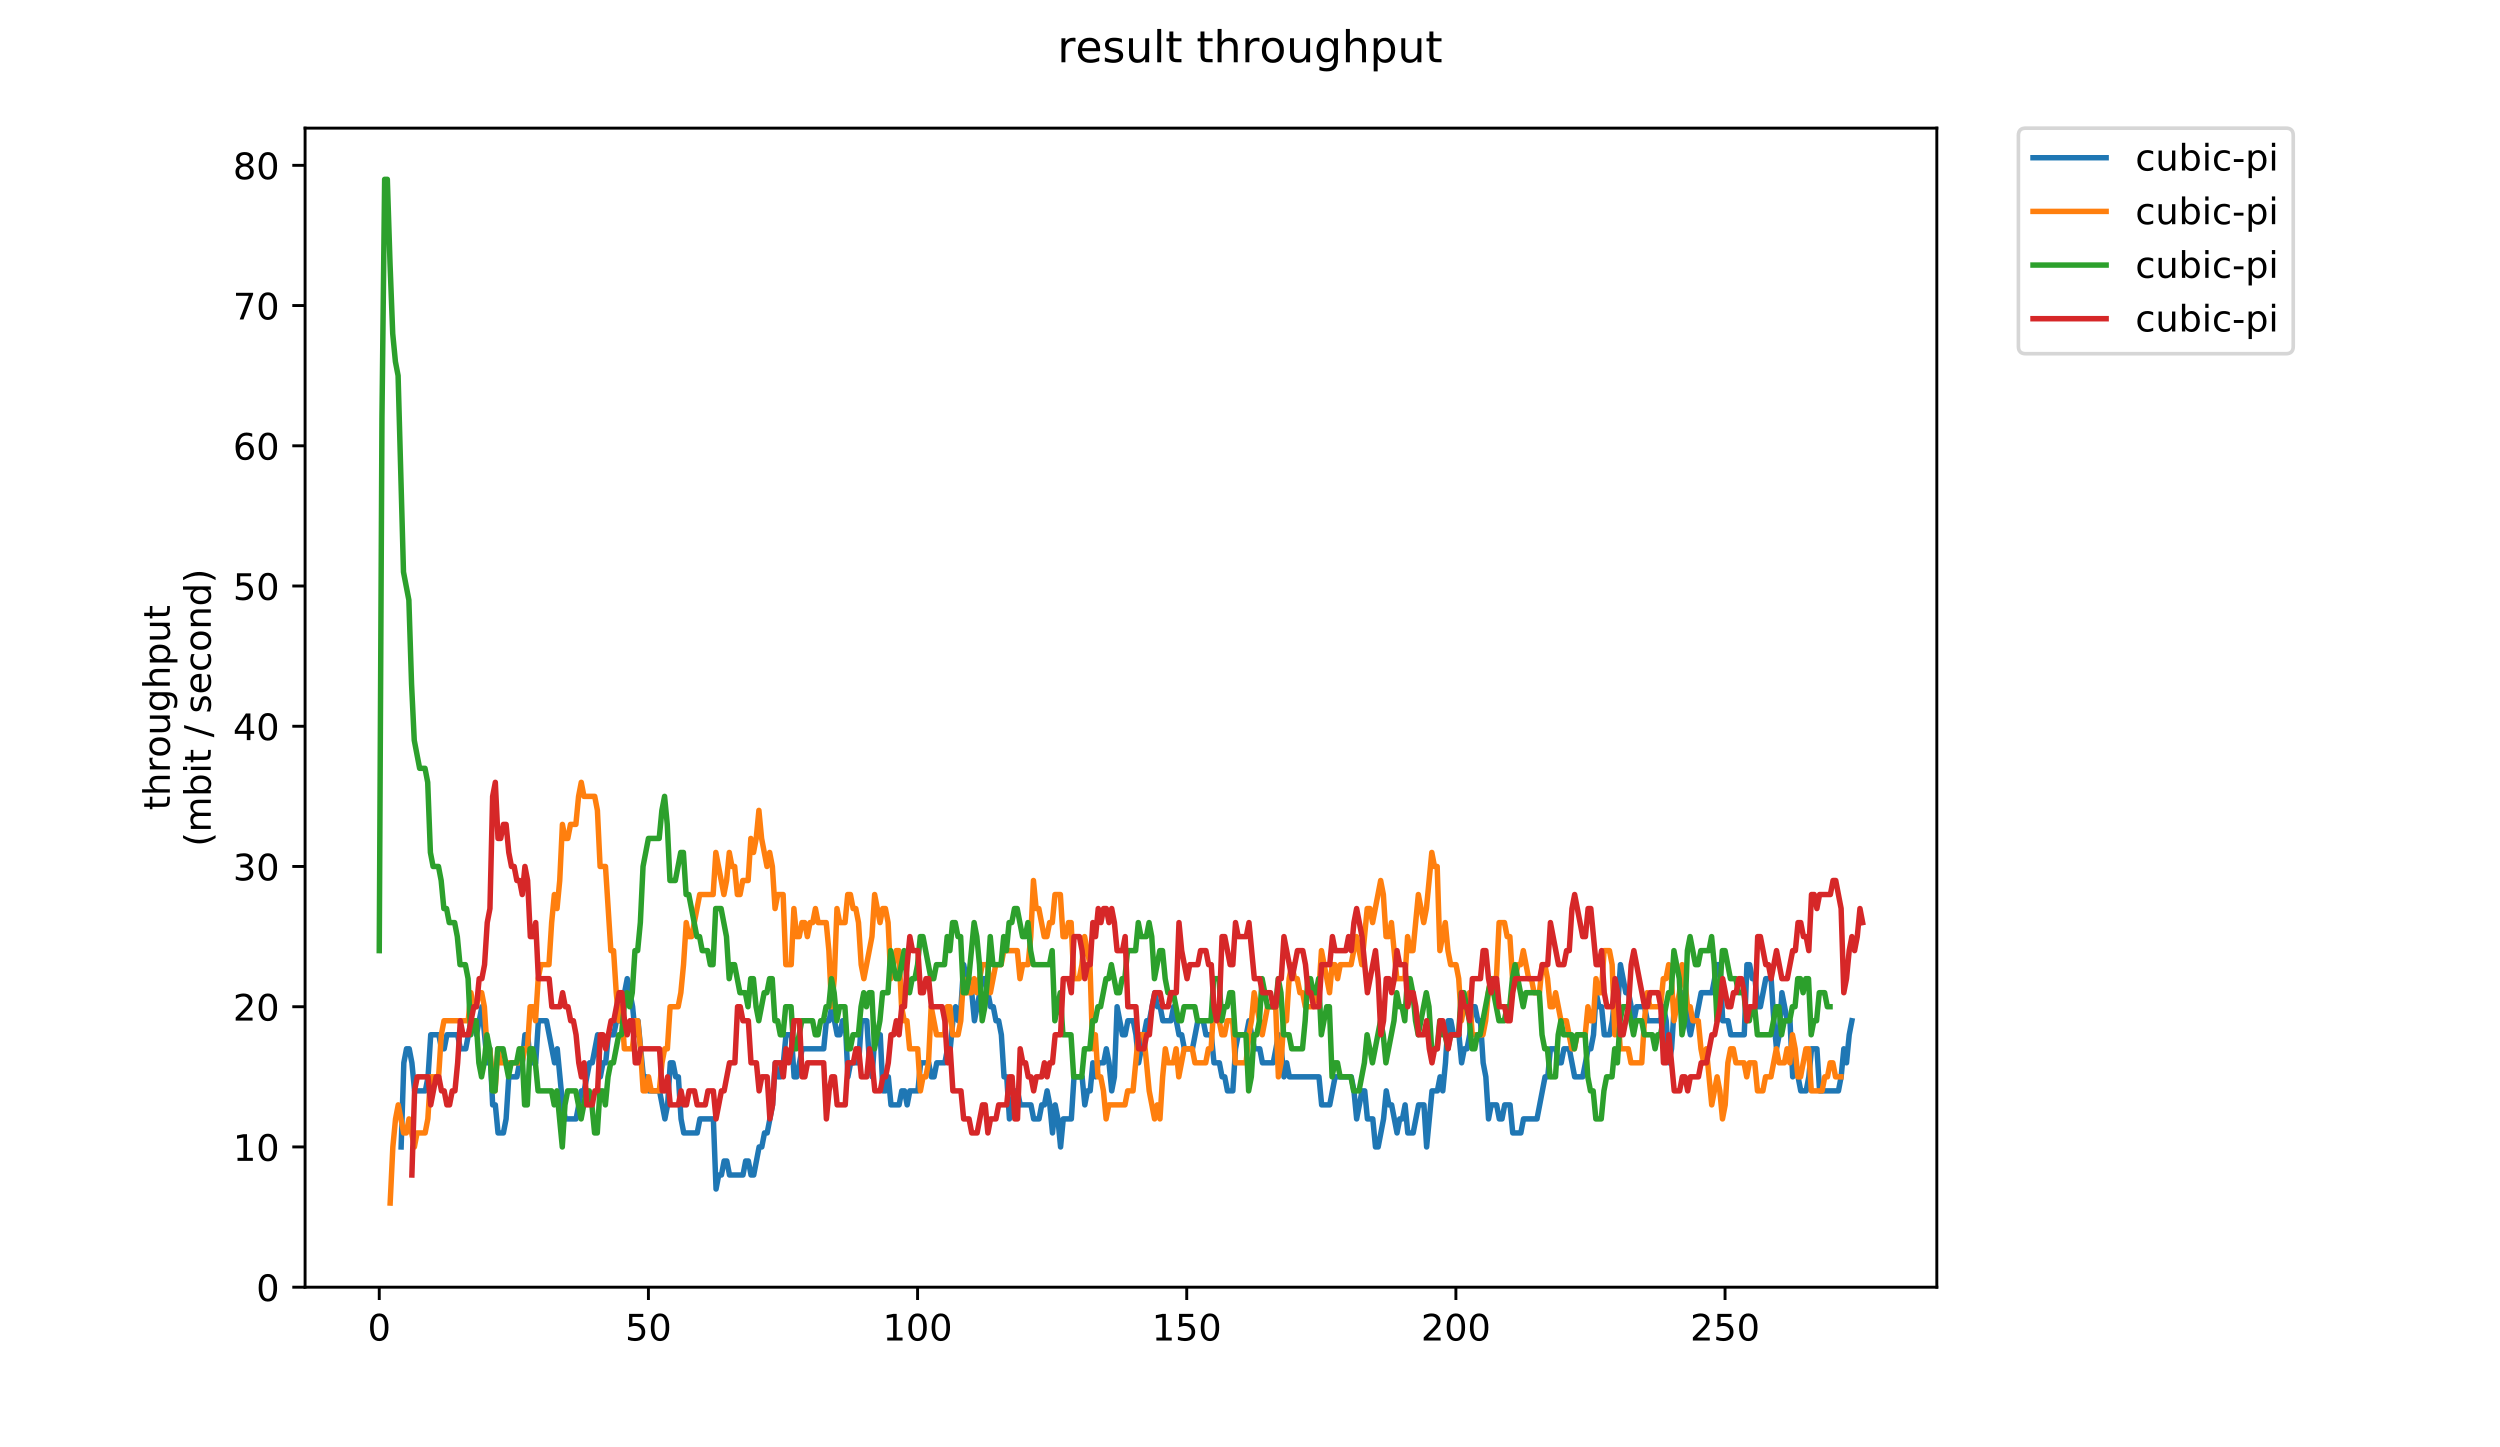 <?xml version="1.0" encoding="utf-8" standalone="no"?>
<!DOCTYPE svg PUBLIC "-//W3C//DTD SVG 1.1//EN"
  "http://www.w3.org/Graphics/SVG/1.1/DTD/svg11.dtd">
<!-- Created with matplotlib (https://matplotlib.org/) -->
<svg height="396pt" version="1.1" viewBox="0 0 684 396" width="684pt" xmlns="http://www.w3.org/2000/svg" xmlns:xlink="http://www.w3.org/1999/xlink">
 <defs>
  <style type="text/css">
*{stroke-linecap:butt;stroke-linejoin:round;}
  </style>
 </defs>
 <g id="figure_1">
  <g id="patch_1">
   <path d="M 0 396 
L 684 396 
L 684 0 
L 0 0 
z
" style="fill:#ffffff;"/>
  </g>
  <g id="axes_1">
   <g id="patch_2">
    <path d="M 83.472 352.174 
L 529.913 352.174 
L 529.913 35.062 
L 83.472 35.062 
z
" style="fill:#ffffff;"/>
   </g>
   <g id="matplotlib.axis_1">
    <g id="xtick_1">
     <g id="line2d_1">
      <defs>
       <path d="M 0 0 
L 0 3.5 
" id="mfe8472f2e9" style="stroke:#000000;stroke-width:0.8;"/>
      </defs>
      <g>
       <use style="stroke:#000000;stroke-width:0.8;" x="103.765" xlink:href="#mfe8472f2e9" y="352.174"/>
      </g>
     </g>
     <g id="text_1">
      <!-- 0 -->
      <defs>
       <path d="M 31.781 66.406 
Q 24.172 66.406 20.328 58.906 
Q 16.5 51.422 16.5 36.375 
Q 16.5 21.391 20.328 13.891 
Q 24.172 6.391 31.781 6.391 
Q 39.453 6.391 43.281 13.891 
Q 47.125 21.391 47.125 36.375 
Q 47.125 51.422 43.281 58.906 
Q 39.453 66.406 31.781 66.406 
z
M 31.781 74.219 
Q 44.047 74.219 50.516 64.516 
Q 56.984 54.828 56.984 36.375 
Q 56.984 17.969 50.516 8.266 
Q 44.047 -1.422 31.781 -1.422 
Q 19.531 -1.422 13.062 8.266 
Q 6.594 17.969 6.594 36.375 
Q 6.594 54.828 13.062 64.516 
Q 19.531 74.219 31.781 74.219 
z
" id="DejaVuSans-48"/>
      </defs>
      <g transform="translate(100.584 366.773)scale(0.1 -0.1)">
       <use xlink:href="#DejaVuSans-48"/>
      </g>
     </g>
    </g>
    <g id="xtick_2">
     <g id="line2d_2">
      <g>
       <use style="stroke:#000000;stroke-width:0.8;" x="177.407" xlink:href="#mfe8472f2e9" y="352.174"/>
      </g>
     </g>
     <g id="text_2">
      <!-- 50 -->
      <defs>
       <path d="M 10.797 72.906 
L 49.516 72.906 
L 49.516 64.594 
L 19.828 64.594 
L 19.828 46.734 
Q 21.969 47.469 24.109 47.828 
Q 26.266 48.188 28.422 48.188 
Q 40.625 48.188 47.75 41.5 
Q 54.891 34.812 54.891 23.391 
Q 54.891 11.625 47.562 5.094 
Q 40.234 -1.422 26.906 -1.422 
Q 22.312 -1.422 17.547 -0.641 
Q 12.797 0.141 7.719 1.703 
L 7.719 11.625 
Q 12.109 9.234 16.797 8.062 
Q 21.484 6.891 26.703 6.891 
Q 35.156 6.891 40.078 11.328 
Q 45.016 15.766 45.016 23.391 
Q 45.016 31 40.078 35.438 
Q 35.156 39.891 26.703 39.891 
Q 22.75 39.891 18.812 39.016 
Q 14.891 38.141 10.797 36.281 
z
" id="DejaVuSans-53"/>
      </defs>
      <g transform="translate(171.044 366.773)scale(0.1 -0.1)">
       <use xlink:href="#DejaVuSans-53"/>
       <use x="63.623" xlink:href="#DejaVuSans-48"/>
      </g>
     </g>
    </g>
    <g id="xtick_3">
     <g id="line2d_3">
      <g>
       <use style="stroke:#000000;stroke-width:0.8;" x="251.049" xlink:href="#mfe8472f2e9" y="352.174"/>
      </g>
     </g>
     <g id="text_3">
      <!-- 100 -->
      <defs>
       <path d="M 12.406 8.297 
L 28.516 8.297 
L 28.516 63.922 
L 10.984 60.406 
L 10.984 69.391 
L 28.422 72.906 
L 38.281 72.906 
L 38.281 8.297 
L 54.391 8.297 
L 54.391 0 
L 12.406 0 
z
" id="DejaVuSans-49"/>
      </defs>
      <g transform="translate(241.505 366.773)scale(0.1 -0.1)">
       <use xlink:href="#DejaVuSans-49"/>
       <use x="63.623" xlink:href="#DejaVuSans-48"/>
       <use x="127.246" xlink:href="#DejaVuSans-48"/>
      </g>
     </g>
    </g>
    <g id="xtick_4">
     <g id="line2d_4">
      <g>
       <use style="stroke:#000000;stroke-width:0.8;" x="324.691" xlink:href="#mfe8472f2e9" y="352.174"/>
      </g>
     </g>
     <g id="text_4">
      <!-- 150 -->
      <g transform="translate(315.147 366.773)scale(0.1 -0.1)">
       <use xlink:href="#DejaVuSans-49"/>
       <use x="63.623" xlink:href="#DejaVuSans-53"/>
       <use x="127.246" xlink:href="#DejaVuSans-48"/>
      </g>
     </g>
    </g>
    <g id="xtick_5">
     <g id="line2d_5">
      <g>
       <use style="stroke:#000000;stroke-width:0.8;" x="398.333" xlink:href="#mfe8472f2e9" y="352.174"/>
      </g>
     </g>
     <g id="text_5">
      <!-- 200 -->
      <defs>
       <path d="M 19.188 8.297 
L 53.609 8.297 
L 53.609 0 
L 7.328 0 
L 7.328 8.297 
Q 12.938 14.109 22.625 23.891 
Q 32.328 33.688 34.812 36.531 
Q 39.547 41.844 41.422 45.531 
Q 43.312 49.219 43.312 52.781 
Q 43.312 58.594 39.234 62.25 
Q 35.156 65.922 28.609 65.922 
Q 23.969 65.922 18.812 64.312 
Q 13.672 62.703 7.812 59.422 
L 7.812 69.391 
Q 13.766 71.781 18.938 73 
Q 24.125 74.219 28.422 74.219 
Q 39.75 74.219 46.484 68.547 
Q 53.219 62.891 53.219 53.422 
Q 53.219 48.922 51.531 44.891 
Q 49.859 40.875 45.406 35.406 
Q 44.188 33.984 37.641 27.219 
Q 31.109 20.453 19.188 8.297 
z
" id="DejaVuSans-50"/>
      </defs>
      <g transform="translate(388.789 366.773)scale(0.1 -0.1)">
       <use xlink:href="#DejaVuSans-50"/>
       <use x="63.623" xlink:href="#DejaVuSans-48"/>
       <use x="127.246" xlink:href="#DejaVuSans-48"/>
      </g>
     </g>
    </g>
    <g id="xtick_6">
     <g id="line2d_6">
      <g>
       <use style="stroke:#000000;stroke-width:0.8;" x="471.974" xlink:href="#mfe8472f2e9" y="352.174"/>
      </g>
     </g>
     <g id="text_6">
      <!-- 250 -->
      <g transform="translate(462.431 366.773)scale(0.1 -0.1)">
       <use xlink:href="#DejaVuSans-50"/>
       <use x="63.623" xlink:href="#DejaVuSans-53"/>
       <use x="127.246" xlink:href="#DejaVuSans-48"/>
      </g>
     </g>
    </g>
   </g>
   <g id="matplotlib.axis_2">
    <g id="ytick_1">
     <g id="line2d_7">
      <defs>
       <path d="M 0 0 
L -3.5 0 
" id="ma9db7cfeb9" style="stroke:#000000;stroke-width:0.8;"/>
      </defs>
      <g>
       <use style="stroke:#000000;stroke-width:0.8;" x="83.472" xlink:href="#ma9db7cfeb9" y="352.174"/>
      </g>
     </g>
     <g id="text_7">
      <!-- 0 -->
      <g transform="translate(70.11 355.973)scale(0.1 -0.1)">
       <use xlink:href="#DejaVuSans-48"/>
      </g>
     </g>
    </g>
    <g id="ytick_2">
     <g id="line2d_8">
      <g>
       <use style="stroke:#000000;stroke-width:0.8;" x="83.472" xlink:href="#ma9db7cfeb9" y="313.806"/>
      </g>
     </g>
     <g id="text_8">
      <!-- 10 -->
      <g transform="translate(63.747 317.605)scale(0.1 -0.1)">
       <use xlink:href="#DejaVuSans-49"/>
       <use x="63.623" xlink:href="#DejaVuSans-48"/>
      </g>
     </g>
    </g>
    <g id="ytick_3">
     <g id="line2d_9">
      <g>
       <use style="stroke:#000000;stroke-width:0.8;" x="83.472" xlink:href="#ma9db7cfeb9" y="275.438"/>
      </g>
     </g>
     <g id="text_9">
      <!-- 20 -->
      <g transform="translate(63.747 279.237)scale(0.1 -0.1)">
       <use xlink:href="#DejaVuSans-50"/>
       <use x="63.623" xlink:href="#DejaVuSans-48"/>
      </g>
     </g>
    </g>
    <g id="ytick_4">
     <g id="line2d_10">
      <g>
       <use style="stroke:#000000;stroke-width:0.8;" x="83.472" xlink:href="#ma9db7cfeb9" y="237.07"/>
      </g>
     </g>
     <g id="text_10">
      <!-- 30 -->
      <defs>
       <path d="M 40.578 39.312 
Q 47.656 37.797 51.625 33 
Q 55.609 28.219 55.609 21.188 
Q 55.609 10.406 48.188 4.484 
Q 40.766 -1.422 27.094 -1.422 
Q 22.516 -1.422 17.656 -0.516 
Q 12.797 0.391 7.625 2.203 
L 7.625 11.719 
Q 11.719 9.328 16.594 8.109 
Q 21.484 6.891 26.812 6.891 
Q 36.078 6.891 40.938 10.547 
Q 45.797 14.203 45.797 21.188 
Q 45.797 27.641 41.281 31.266 
Q 36.766 34.906 28.719 34.906 
L 20.219 34.906 
L 20.219 43.016 
L 29.109 43.016 
Q 36.375 43.016 40.234 45.922 
Q 44.094 48.828 44.094 54.297 
Q 44.094 59.906 40.109 62.906 
Q 36.141 65.922 28.719 65.922 
Q 24.656 65.922 20.016 65.031 
Q 15.375 64.156 9.812 62.312 
L 9.812 71.094 
Q 15.438 72.656 20.344 73.438 
Q 25.25 74.219 29.594 74.219 
Q 40.828 74.219 47.359 69.109 
Q 53.906 64.016 53.906 55.328 
Q 53.906 49.266 50.438 45.094 
Q 46.969 40.922 40.578 39.312 
z
" id="DejaVuSans-51"/>
      </defs>
      <g transform="translate(63.747 240.869)scale(0.1 -0.1)">
       <use xlink:href="#DejaVuSans-51"/>
       <use x="63.623" xlink:href="#DejaVuSans-48"/>
      </g>
     </g>
    </g>
    <g id="ytick_5">
     <g id="line2d_11">
      <g>
       <use style="stroke:#000000;stroke-width:0.8;" x="83.472" xlink:href="#ma9db7cfeb9" y="198.702"/>
      </g>
     </g>
     <g id="text_11">
      <!-- 40 -->
      <defs>
       <path d="M 37.797 64.312 
L 12.891 25.391 
L 37.797 25.391 
z
M 35.203 72.906 
L 47.609 72.906 
L 47.609 25.391 
L 58.016 25.391 
L 58.016 17.188 
L 47.609 17.188 
L 47.609 0 
L 37.797 0 
L 37.797 17.188 
L 4.891 17.188 
L 4.891 26.703 
z
" id="DejaVuSans-52"/>
      </defs>
      <g transform="translate(63.747 202.501)scale(0.1 -0.1)">
       <use xlink:href="#DejaVuSans-52"/>
       <use x="63.623" xlink:href="#DejaVuSans-48"/>
      </g>
     </g>
    </g>
    <g id="ytick_6">
     <g id="line2d_12">
      <g>
       <use style="stroke:#000000;stroke-width:0.8;" x="83.472" xlink:href="#ma9db7cfeb9" y="160.334"/>
      </g>
     </g>
     <g id="text_12">
      <!-- 50 -->
      <g transform="translate(63.747 164.133)scale(0.1 -0.1)">
       <use xlink:href="#DejaVuSans-53"/>
       <use x="63.623" xlink:href="#DejaVuSans-48"/>
      </g>
     </g>
    </g>
    <g id="ytick_7">
     <g id="line2d_13">
      <g>
       <use style="stroke:#000000;stroke-width:0.8;" x="83.472" xlink:href="#ma9db7cfeb9" y="121.966"/>
      </g>
     </g>
     <g id="text_13">
      <!-- 60 -->
      <defs>
       <path d="M 33.016 40.375 
Q 26.375 40.375 22.484 35.828 
Q 18.609 31.297 18.609 23.391 
Q 18.609 15.531 22.484 10.953 
Q 26.375 6.391 33.016 6.391 
Q 39.656 6.391 43.531 10.953 
Q 47.406 15.531 47.406 23.391 
Q 47.406 31.297 43.531 35.828 
Q 39.656 40.375 33.016 40.375 
z
M 52.594 71.297 
L 52.594 62.312 
Q 48.875 64.062 45.094 64.984 
Q 41.312 65.922 37.594 65.922 
Q 27.828 65.922 22.672 59.328 
Q 17.531 52.734 16.797 39.406 
Q 19.672 43.656 24.016 45.922 
Q 28.375 48.188 33.594 48.188 
Q 44.578 48.188 50.953 41.516 
Q 57.328 34.859 57.328 23.391 
Q 57.328 12.156 50.688 5.359 
Q 44.047 -1.422 33.016 -1.422 
Q 20.359 -1.422 13.672 8.266 
Q 6.984 17.969 6.984 36.375 
Q 6.984 53.656 15.188 63.938 
Q 23.391 74.219 37.203 74.219 
Q 40.922 74.219 44.703 73.484 
Q 48.484 72.75 52.594 71.297 
z
" id="DejaVuSans-54"/>
      </defs>
      <g transform="translate(63.747 125.765)scale(0.1 -0.1)">
       <use xlink:href="#DejaVuSans-54"/>
       <use x="63.623" xlink:href="#DejaVuSans-48"/>
      </g>
     </g>
    </g>
    <g id="ytick_8">
     <g id="line2d_14">
      <g>
       <use style="stroke:#000000;stroke-width:0.8;" x="83.472" xlink:href="#ma9db7cfeb9" y="83.598"/>
      </g>
     </g>
     <g id="text_14">
      <!-- 70 -->
      <defs>
       <path d="M 8.203 72.906 
L 55.078 72.906 
L 55.078 68.703 
L 28.609 0 
L 18.312 0 
L 43.219 64.594 
L 8.203 64.594 
z
" id="DejaVuSans-55"/>
      </defs>
      <g transform="translate(63.747 87.397)scale(0.1 -0.1)">
       <use xlink:href="#DejaVuSans-55"/>
       <use x="63.623" xlink:href="#DejaVuSans-48"/>
      </g>
     </g>
    </g>
    <g id="ytick_9">
     <g id="line2d_15">
      <g>
       <use style="stroke:#000000;stroke-width:0.8;" x="83.472" xlink:href="#ma9db7cfeb9" y="45.23"/>
      </g>
     </g>
     <g id="text_15">
      <!-- 80 -->
      <defs>
       <path d="M 31.781 34.625 
Q 24.75 34.625 20.719 30.859 
Q 16.703 27.094 16.703 20.516 
Q 16.703 13.922 20.719 10.156 
Q 24.75 6.391 31.781 6.391 
Q 38.812 6.391 42.859 10.172 
Q 46.922 13.969 46.922 20.516 
Q 46.922 27.094 42.891 30.859 
Q 38.875 34.625 31.781 34.625 
z
M 21.922 38.812 
Q 15.578 40.375 12.031 44.719 
Q 8.5 49.078 8.5 55.328 
Q 8.5 64.062 14.719 69.141 
Q 20.953 74.219 31.781 74.219 
Q 42.672 74.219 48.875 69.141 
Q 55.078 64.062 55.078 55.328 
Q 55.078 49.078 51.531 44.719 
Q 48 40.375 41.703 38.812 
Q 48.828 37.156 52.797 32.312 
Q 56.781 27.484 56.781 20.516 
Q 56.781 9.906 50.312 4.234 
Q 43.844 -1.422 31.781 -1.422 
Q 19.734 -1.422 13.25 4.234 
Q 6.781 9.906 6.781 20.516 
Q 6.781 27.484 10.781 32.312 
Q 14.797 37.156 21.922 38.812 
z
M 18.312 54.391 
Q 18.312 48.734 21.844 45.562 
Q 25.391 42.391 31.781 42.391 
Q 38.141 42.391 41.719 45.562 
Q 45.312 48.734 45.312 54.391 
Q 45.312 60.062 41.719 63.234 
Q 38.141 66.406 31.781 66.406 
Q 25.391 66.406 21.844 63.234 
Q 18.312 60.062 18.312 54.391 
z
" id="DejaVuSans-56"/>
      </defs>
      <g transform="translate(63.747 49.029)scale(0.1 -0.1)">
       <use xlink:href="#DejaVuSans-56"/>
       <use x="63.623" xlink:href="#DejaVuSans-48"/>
      </g>
     </g>
    </g>
    <g id="text_16">
     <!-- throughput -->
     <defs>
      <path d="M 18.312 70.219 
L 18.312 54.688 
L 36.812 54.688 
L 36.812 47.703 
L 18.312 47.703 
L 18.312 18.016 
Q 18.312 11.328 20.141 9.422 
Q 21.969 7.516 27.594 7.516 
L 36.812 7.516 
L 36.812 0 
L 27.594 0 
Q 17.188 0 13.234 3.875 
Q 9.281 7.766 9.281 18.016 
L 9.281 47.703 
L 2.688 47.703 
L 2.688 54.688 
L 9.281 54.688 
L 9.281 70.219 
z
" id="DejaVuSans-116"/>
      <path d="M 54.891 33.016 
L 54.891 0 
L 45.906 0 
L 45.906 32.719 
Q 45.906 40.484 42.875 44.328 
Q 39.844 48.188 33.797 48.188 
Q 26.516 48.188 22.312 43.547 
Q 18.109 38.922 18.109 30.906 
L 18.109 0 
L 9.078 0 
L 9.078 75.984 
L 18.109 75.984 
L 18.109 46.188 
Q 21.344 51.125 25.703 53.562 
Q 30.078 56 35.797 56 
Q 45.219 56 50.047 50.172 
Q 54.891 44.344 54.891 33.016 
z
" id="DejaVuSans-104"/>
      <path d="M 41.109 46.297 
Q 39.594 47.172 37.812 47.578 
Q 36.031 48 33.891 48 
Q 26.266 48 22.188 43.047 
Q 18.109 38.094 18.109 28.812 
L 18.109 0 
L 9.078 0 
L 9.078 54.688 
L 18.109 54.688 
L 18.109 46.188 
Q 20.953 51.172 25.484 53.578 
Q 30.031 56 36.531 56 
Q 37.453 56 38.578 55.875 
Q 39.703 55.766 41.062 55.516 
z
" id="DejaVuSans-114"/>
      <path d="M 30.609 48.391 
Q 23.391 48.391 19.188 42.75 
Q 14.984 37.109 14.984 27.297 
Q 14.984 17.484 19.156 11.844 
Q 23.344 6.203 30.609 6.203 
Q 37.797 6.203 41.984 11.859 
Q 46.188 17.531 46.188 27.297 
Q 46.188 37.016 41.984 42.703 
Q 37.797 48.391 30.609 48.391 
z
M 30.609 56 
Q 42.328 56 49.016 48.375 
Q 55.719 40.766 55.719 27.297 
Q 55.719 13.875 49.016 6.219 
Q 42.328 -1.422 30.609 -1.422 
Q 18.844 -1.422 12.172 6.219 
Q 5.516 13.875 5.516 27.297 
Q 5.516 40.766 12.172 48.375 
Q 18.844 56 30.609 56 
z
" id="DejaVuSans-111"/>
      <path d="M 8.5 21.578 
L 8.5 54.688 
L 17.484 54.688 
L 17.484 21.922 
Q 17.484 14.156 20.5 10.266 
Q 23.531 6.391 29.594 6.391 
Q 36.859 6.391 41.078 11.031 
Q 45.312 15.672 45.312 23.688 
L 45.312 54.688 
L 54.297 54.688 
L 54.297 0 
L 45.312 0 
L 45.312 8.406 
Q 42.047 3.422 37.719 1 
Q 33.406 -1.422 27.688 -1.422 
Q 18.266 -1.422 13.375 4.438 
Q 8.5 10.297 8.5 21.578 
z
M 31.109 56 
z
" id="DejaVuSans-117"/>
      <path d="M 45.406 27.984 
Q 45.406 37.75 41.375 43.109 
Q 37.359 48.484 30.078 48.484 
Q 22.859 48.484 18.828 43.109 
Q 14.797 37.75 14.797 27.984 
Q 14.797 18.266 18.828 12.891 
Q 22.859 7.516 30.078 7.516 
Q 37.359 7.516 41.375 12.891 
Q 45.406 18.266 45.406 27.984 
z
M 54.391 6.781 
Q 54.391 -7.172 48.188 -13.984 
Q 42 -20.797 29.203 -20.797 
Q 24.469 -20.797 20.266 -20.094 
Q 16.062 -19.391 12.109 -17.922 
L 12.109 -9.188 
Q 16.062 -11.328 19.922 -12.344 
Q 23.781 -13.375 27.781 -13.375 
Q 36.625 -13.375 41.016 -8.766 
Q 45.406 -4.156 45.406 5.172 
L 45.406 9.625 
Q 42.625 4.781 38.281 2.391 
Q 33.938 0 27.875 0 
Q 17.828 0 11.672 7.656 
Q 5.516 15.328 5.516 27.984 
Q 5.516 40.672 11.672 48.328 
Q 17.828 56 27.875 56 
Q 33.938 56 38.281 53.609 
Q 42.625 51.219 45.406 46.391 
L 45.406 54.688 
L 54.391 54.688 
z
" id="DejaVuSans-103"/>
      <path d="M 18.109 8.203 
L 18.109 -20.797 
L 9.078 -20.797 
L 9.078 54.688 
L 18.109 54.688 
L 18.109 46.391 
Q 20.953 51.266 25.266 53.625 
Q 29.594 56 35.594 56 
Q 45.562 56 51.781 48.094 
Q 58.016 40.188 58.016 27.297 
Q 58.016 14.406 51.781 6.484 
Q 45.562 -1.422 35.594 -1.422 
Q 29.594 -1.422 25.266 0.953 
Q 20.953 3.328 18.109 8.203 
z
M 48.688 27.297 
Q 48.688 37.203 44.609 42.844 
Q 40.531 48.484 33.406 48.484 
Q 26.266 48.484 22.188 42.844 
Q 18.109 37.203 18.109 27.297 
Q 18.109 17.391 22.188 11.75 
Q 26.266 6.109 33.406 6.109 
Q 40.531 6.109 44.609 11.75 
Q 48.688 17.391 48.688 27.297 
z
" id="DejaVuSans-112"/>
     </defs>
     <g transform="translate(46.47 221.675)rotate(-90)scale(0.1 -0.1)">
      <use xlink:href="#DejaVuSans-116"/>
      <use x="39.209" xlink:href="#DejaVuSans-104"/>
      <use x="102.588" xlink:href="#DejaVuSans-114"/>
      <use x="143.67" xlink:href="#DejaVuSans-111"/>
      <use x="204.852" xlink:href="#DejaVuSans-117"/>
      <use x="268.23" xlink:href="#DejaVuSans-103"/>
      <use x="331.707" xlink:href="#DejaVuSans-104"/>
      <use x="395.086" xlink:href="#DejaVuSans-112"/>
      <use x="458.562" xlink:href="#DejaVuSans-117"/>
      <use x="521.941" xlink:href="#DejaVuSans-116"/>
     </g>
     <!-- (mbit / second) -->
     <defs>
      <path d="M 31 75.875 
Q 24.469 64.656 21.281 53.656 
Q 18.109 42.672 18.109 31.391 
Q 18.109 20.125 21.312 9.062 
Q 24.516 -2 31 -13.188 
L 23.188 -13.188 
Q 15.875 -1.703 12.234 9.375 
Q 8.594 20.453 8.594 31.391 
Q 8.594 42.281 12.203 53.312 
Q 15.828 64.359 23.188 75.875 
z
" id="DejaVuSans-40"/>
      <path d="M 52 44.188 
Q 55.375 50.25 60.062 53.125 
Q 64.75 56 71.094 56 
Q 79.641 56 84.281 50.016 
Q 88.922 44.047 88.922 33.016 
L 88.922 0 
L 79.891 0 
L 79.891 32.719 
Q 79.891 40.578 77.094 44.375 
Q 74.312 48.188 68.609 48.188 
Q 61.625 48.188 57.562 43.547 
Q 53.516 38.922 53.516 30.906 
L 53.516 0 
L 44.484 0 
L 44.484 32.719 
Q 44.484 40.625 41.703 44.406 
Q 38.922 48.188 33.109 48.188 
Q 26.219 48.188 22.156 43.531 
Q 18.109 38.875 18.109 30.906 
L 18.109 0 
L 9.078 0 
L 9.078 54.688 
L 18.109 54.688 
L 18.109 46.188 
Q 21.188 51.219 25.484 53.609 
Q 29.781 56 35.688 56 
Q 41.656 56 45.828 52.969 
Q 50 49.953 52 44.188 
z
" id="DejaVuSans-109"/>
      <path d="M 48.688 27.297 
Q 48.688 37.203 44.609 42.844 
Q 40.531 48.484 33.406 48.484 
Q 26.266 48.484 22.188 42.844 
Q 18.109 37.203 18.109 27.297 
Q 18.109 17.391 22.188 11.75 
Q 26.266 6.109 33.406 6.109 
Q 40.531 6.109 44.609 11.75 
Q 48.688 17.391 48.688 27.297 
z
M 18.109 46.391 
Q 20.953 51.266 25.266 53.625 
Q 29.594 56 35.594 56 
Q 45.562 56 51.781 48.094 
Q 58.016 40.188 58.016 27.297 
Q 58.016 14.406 51.781 6.484 
Q 45.562 -1.422 35.594 -1.422 
Q 29.594 -1.422 25.266 0.953 
Q 20.953 3.328 18.109 8.203 
L 18.109 0 
L 9.078 0 
L 9.078 75.984 
L 18.109 75.984 
z
" id="DejaVuSans-98"/>
      <path d="M 9.422 54.688 
L 18.406 54.688 
L 18.406 0 
L 9.422 0 
z
M 9.422 75.984 
L 18.406 75.984 
L 18.406 64.594 
L 9.422 64.594 
z
" id="DejaVuSans-105"/>
      <path id="DejaVuSans-32"/>
      <path d="M 25.391 72.906 
L 33.688 72.906 
L 8.297 -9.281 
L 0 -9.281 
z
" id="DejaVuSans-47"/>
      <path d="M 44.281 53.078 
L 44.281 44.578 
Q 40.484 46.531 36.375 47.5 
Q 32.281 48.484 27.875 48.484 
Q 21.188 48.484 17.844 46.438 
Q 14.5 44.391 14.5 40.281 
Q 14.5 37.156 16.891 35.375 
Q 19.281 33.594 26.516 31.984 
L 29.594 31.297 
Q 39.156 29.25 43.188 25.516 
Q 47.219 21.781 47.219 15.094 
Q 47.219 7.469 41.188 3.016 
Q 35.156 -1.422 24.609 -1.422 
Q 20.219 -1.422 15.453 -0.562 
Q 10.688 0.297 5.422 2 
L 5.422 11.281 
Q 10.406 8.688 15.234 7.391 
Q 20.062 6.109 24.812 6.109 
Q 31.156 6.109 34.562 8.281 
Q 37.984 10.453 37.984 14.406 
Q 37.984 18.062 35.516 20.016 
Q 33.062 21.969 24.703 23.781 
L 21.578 24.516 
Q 13.234 26.266 9.516 29.906 
Q 5.812 33.547 5.812 39.891 
Q 5.812 47.609 11.281 51.797 
Q 16.75 56 26.812 56 
Q 31.781 56 36.172 55.266 
Q 40.578 54.547 44.281 53.078 
z
" id="DejaVuSans-115"/>
      <path d="M 56.203 29.594 
L 56.203 25.203 
L 14.891 25.203 
Q 15.484 15.922 20.484 11.062 
Q 25.484 6.203 34.422 6.203 
Q 39.594 6.203 44.453 7.469 
Q 49.312 8.734 54.109 11.281 
L 54.109 2.781 
Q 49.266 0.734 44.188 -0.344 
Q 39.109 -1.422 33.891 -1.422 
Q 20.797 -1.422 13.156 6.188 
Q 5.516 13.812 5.516 26.812 
Q 5.516 40.234 12.766 48.109 
Q 20.016 56 32.328 56 
Q 43.359 56 49.781 48.891 
Q 56.203 41.797 56.203 29.594 
z
M 47.219 32.234 
Q 47.125 39.594 43.094 43.984 
Q 39.062 48.391 32.422 48.391 
Q 24.906 48.391 20.391 44.141 
Q 15.875 39.891 15.188 32.172 
z
" id="DejaVuSans-101"/>
      <path d="M 48.781 52.594 
L 48.781 44.188 
Q 44.969 46.297 41.141 47.344 
Q 37.312 48.391 33.406 48.391 
Q 24.656 48.391 19.812 42.844 
Q 14.984 37.312 14.984 27.297 
Q 14.984 17.281 19.812 11.734 
Q 24.656 6.203 33.406 6.203 
Q 37.312 6.203 41.141 7.25 
Q 44.969 8.297 48.781 10.406 
L 48.781 2.094 
Q 45.016 0.344 40.984 -0.531 
Q 36.969 -1.422 32.422 -1.422 
Q 20.062 -1.422 12.781 6.344 
Q 5.516 14.109 5.516 27.297 
Q 5.516 40.672 12.859 48.328 
Q 20.219 56 33.016 56 
Q 37.156 56 41.109 55.141 
Q 45.062 54.297 48.781 52.594 
z
" id="DejaVuSans-99"/>
      <path d="M 54.891 33.016 
L 54.891 0 
L 45.906 0 
L 45.906 32.719 
Q 45.906 40.484 42.875 44.328 
Q 39.844 48.188 33.797 48.188 
Q 26.516 48.188 22.312 43.547 
Q 18.109 38.922 18.109 30.906 
L 18.109 0 
L 9.078 0 
L 9.078 54.688 
L 18.109 54.688 
L 18.109 46.188 
Q 21.344 51.125 25.703 53.562 
Q 30.078 56 35.797 56 
Q 45.219 56 50.047 50.172 
Q 54.891 44.344 54.891 33.016 
z
" id="DejaVuSans-110"/>
      <path d="M 45.406 46.391 
L 45.406 75.984 
L 54.391 75.984 
L 54.391 0 
L 45.406 0 
L 45.406 8.203 
Q 42.578 3.328 38.25 0.953 
Q 33.938 -1.422 27.875 -1.422 
Q 17.969 -1.422 11.734 6.484 
Q 5.516 14.406 5.516 27.297 
Q 5.516 40.188 11.734 48.094 
Q 17.969 56 27.875 56 
Q 33.938 56 38.25 53.625 
Q 42.578 51.266 45.406 46.391 
z
M 14.797 27.297 
Q 14.797 17.391 18.875 11.75 
Q 22.953 6.109 30.078 6.109 
Q 37.203 6.109 41.297 11.75 
Q 45.406 17.391 45.406 27.297 
Q 45.406 37.203 41.297 42.844 
Q 37.203 48.484 30.078 48.484 
Q 22.953 48.484 18.875 42.844 
Q 14.797 37.203 14.797 27.297 
z
" id="DejaVuSans-100"/>
      <path d="M 8.016 75.875 
L 15.828 75.875 
Q 23.141 64.359 26.781 53.312 
Q 30.422 42.281 30.422 31.391 
Q 30.422 20.453 26.781 9.375 
Q 23.141 -1.703 15.828 -13.188 
L 8.016 -13.188 
Q 14.5 -2 17.703 9.062 
Q 20.906 20.125 20.906 31.391 
Q 20.906 42.672 17.703 53.656 
Q 14.5 64.656 8.016 75.875 
z
" id="DejaVuSans-41"/>
     </defs>
     <g transform="translate(57.668 231.609)rotate(-90)scale(0.1 -0.1)">
      <use xlink:href="#DejaVuSans-40"/>
      <use x="39.014" xlink:href="#DejaVuSans-109"/>
      <use x="136.426" xlink:href="#DejaVuSans-98"/>
      <use x="199.902" xlink:href="#DejaVuSans-105"/>
      <use x="227.686" xlink:href="#DejaVuSans-116"/>
      <use x="266.895" xlink:href="#DejaVuSans-32"/>
      <use x="298.682" xlink:href="#DejaVuSans-47"/>
      <use x="332.373" xlink:href="#DejaVuSans-32"/>
      <use x="364.16" xlink:href="#DejaVuSans-115"/>
      <use x="416.26" xlink:href="#DejaVuSans-101"/>
      <use x="477.783" xlink:href="#DejaVuSans-99"/>
      <use x="532.764" xlink:href="#DejaVuSans-111"/>
      <use x="593.945" xlink:href="#DejaVuSans-110"/>
      <use x="657.324" xlink:href="#DejaVuSans-100"/>
      <use x="720.801" xlink:href="#DejaVuSans-41"/>
     </g>
    </g>
   </g>
   <g id="line2d_16">
    <path clip-path="url(#p0135dfd42a)" d="M 109.749 313.806 
L 110.486 290.785 
L 111.222 286.949 
L 111.958 286.949 
L 112.695 290.785 
L 113.431 298.459 
L 116.377 298.459 
L 117.113 294.622 
L 117.85 283.112 
L 120.059 283.112 
L 120.796 286.949 
L 121.532 286.949 
L 122.268 283.112 
L 125.214 283.112 
L 125.95 286.949 
L 127.423 286.949 
L 128.896 279.275 
L 129.633 279.275 
L 130.369 283.112 
L 131.842 275.438 
L 133.315 290.785 
L 134.051 286.949 
L 134.787 302.296 
L 135.524 302.296 
L 136.26 309.969 
L 137.733 309.969 
L 138.47 306.133 
L 139.206 294.622 
L 141.415 294.622 
L 142.152 290.785 
L 142.888 290.785 
L 143.625 283.112 
L 144.361 283.112 
L 145.097 290.785 
L 146.57 290.785 
L 147.307 279.275 
L 149.516 279.275 
L 151.725 290.785 
L 152.462 286.949 
L 153.934 302.296 
L 154.671 306.133 
L 157.616 306.133 
L 159.089 298.459 
L 159.826 298.459 
L 161.299 290.785 
L 162.035 290.785 
L 163.508 283.112 
L 164.244 294.622 
L 164.981 290.785 
L 165.717 290.785 
L 166.453 283.112 
L 167.926 283.112 
L 168.663 279.275 
L 170.136 279.275 
L 170.872 271.601 
L 171.608 267.765 
L 173.081 275.438 
L 173.818 283.112 
L 174.554 279.275 
L 176.027 294.622 
L 176.763 294.622 
L 177.5 298.459 
L 180.445 298.459 
L 181.918 306.133 
L 182.655 302.296 
L 183.391 290.785 
L 184.128 290.785 
L 184.864 294.622 
L 185.6 294.622 
L 186.337 306.133 
L 187.073 309.969 
L 190.755 309.969 
L 191.492 306.133 
L 195.174 306.133 
L 195.91 325.317 
L 196.647 321.48 
L 197.383 321.48 
L 198.119 317.643 
L 198.856 317.643 
L 199.592 321.48 
L 203.274 321.48 
L 204.011 317.643 
L 204.747 317.643 
L 205.484 321.48 
L 206.22 321.48 
L 207.693 313.806 
L 208.429 313.806 
L 209.166 309.969 
L 209.902 309.969 
L 211.375 302.296 
L 212.111 290.785 
L 212.848 294.622 
L 213.584 294.622 
L 214.321 290.785 
L 215.057 283.112 
L 216.53 283.112 
L 217.266 294.622 
L 218.003 294.622 
L 219.476 286.949 
L 225.367 286.949 
L 226.103 279.275 
L 226.84 279.275 
L 227.576 275.438 
L 229.049 283.112 
L 229.785 283.112 
L 230.522 279.275 
L 231.258 279.275 
L 231.995 294.622 
L 232.731 290.785 
L 234.94 290.785 
L 235.677 279.275 
L 237.15 279.275 
L 237.886 290.785 
L 238.623 294.622 
L 239.359 283.112 
L 240.832 283.112 
L 241.568 298.459 
L 242.305 298.459 
L 243.041 294.622 
L 243.777 302.296 
L 245.987 302.296 
L 246.723 298.459 
L 247.46 298.459 
L 248.196 302.296 
L 248.932 298.459 
L 251.142 298.459 
L 251.878 290.785 
L 254.087 290.785 
L 254.824 294.622 
L 255.56 294.622 
L 256.297 290.785 
L 258.506 290.785 
L 259.242 286.949 
L 259.979 286.949 
L 260.715 279.275 
L 261.452 275.438 
L 262.188 279.275 
L 262.924 275.438 
L 263.661 263.928 
L 264.397 267.765 
L 265.134 267.765 
L 265.87 271.601 
L 266.606 279.275 
L 268.816 267.765 
L 269.552 267.765 
L 271.025 275.438 
L 271.761 275.438 
L 272.498 279.275 
L 273.234 279.275 
L 273.971 283.112 
L 274.707 294.622 
L 275.443 294.622 
L 276.18 306.133 
L 277.653 298.459 
L 278.389 298.459 
L 279.126 302.296 
L 282.071 302.296 
L 282.808 306.133 
L 284.28 306.133 
L 285.017 302.296 
L 285.753 302.296 
L 286.49 298.459 
L 287.226 302.296 
L 287.963 309.969 
L 288.699 302.296 
L 289.435 306.133 
L 290.172 313.806 
L 290.908 306.133 
L 293.118 306.133 
L 293.854 294.622 
L 296.063 294.622 
L 296.8 302.296 
L 297.536 298.459 
L 298.272 298.459 
L 299.009 290.785 
L 299.745 294.622 
L 300.482 290.785 
L 301.955 290.785 
L 302.691 286.949 
L 303.427 290.785 
L 304.164 298.459 
L 304.9 294.622 
L 305.637 275.438 
L 307.109 283.112 
L 307.846 283.112 
L 308.582 279.275 
L 310.055 279.275 
L 310.792 283.112 
L 311.528 290.785 
L 313.737 279.275 
L 314.474 279.275 
L 315.946 271.601 
L 316.683 275.438 
L 317.419 275.438 
L 318.156 279.275 
L 320.365 279.275 
L 321.101 275.438 
L 322.574 283.112 
L 323.311 283.112 
L 324.047 286.949 
L 326.256 286.949 
L 327.729 279.275 
L 329.202 279.275 
L 329.938 283.112 
L 331.411 283.112 
L 332.148 290.785 
L 333.621 290.785 
L 334.357 294.622 
L 335.093 294.622 
L 335.83 298.459 
L 337.303 298.459 
L 338.039 286.949 
L 338.775 283.112 
L 340.985 283.112 
L 341.721 279.275 
L 343.194 286.949 
L 344.667 286.949 
L 345.403 290.785 
L 348.349 290.785 
L 349.822 283.112 
L 350.558 286.949 
L 351.295 294.622 
L 352.031 290.785 
L 352.767 294.622 
L 360.868 294.622 
L 361.604 302.296 
L 363.814 302.296 
L 365.287 294.622 
L 369.705 294.622 
L 370.441 298.459 
L 371.178 306.133 
L 372.651 298.459 
L 373.387 298.459 
L 374.124 306.133 
L 375.596 306.133 
L 376.333 313.806 
L 377.069 313.806 
L 378.542 306.133 
L 379.279 298.459 
L 380.015 302.296 
L 380.751 302.296 
L 382.224 309.969 
L 382.961 306.133 
L 383.697 306.133 
L 384.433 302.296 
L 385.17 309.969 
L 386.643 309.969 
L 388.116 302.296 
L 389.588 302.296 
L 390.325 313.806 
L 391.798 298.459 
L 393.27 298.459 
L 394.007 294.622 
L 394.743 298.459 
L 395.48 290.785 
L 396.216 279.275 
L 396.953 279.275 
L 397.689 283.112 
L 399.162 283.112 
L 399.898 290.785 
L 400.635 286.949 
L 401.371 286.949 
L 402.107 283.112 
L 402.844 275.438 
L 403.58 275.438 
L 404.317 279.275 
L 405.053 279.275 
L 405.79 290.785 
L 406.526 294.622 
L 407.262 306.133 
L 407.999 302.296 
L 409.472 302.296 
L 410.208 306.133 
L 410.945 306.133 
L 411.681 302.296 
L 413.154 302.296 
L 413.89 309.969 
L 416.099 309.969 
L 416.836 306.133 
L 420.518 306.133 
L 422.727 294.622 
L 423.464 294.622 
L 424.2 286.949 
L 425.673 286.949 
L 426.409 290.785 
L 427.146 290.785 
L 427.882 286.949 
L 429.355 286.949 
L 430.828 294.622 
L 433.037 294.622 
L 434.51 286.949 
L 435.246 286.949 
L 435.983 283.112 
L 436.719 271.601 
L 437.456 275.438 
L 438.192 275.438 
L 438.928 283.112 
L 440.401 283.112 
L 441.138 279.275 
L 441.874 271.601 
L 442.611 275.438 
L 443.347 263.928 
L 444.82 271.601 
L 445.556 271.601 
L 447.029 279.275 
L 447.765 275.438 
L 449.975 275.438 
L 450.711 279.275 
L 454.393 279.275 
L 455.13 275.438 
L 455.866 279.275 
L 456.602 290.785 
L 457.339 286.949 
L 458.075 275.438 
L 459.548 275.438 
L 460.285 271.601 
L 461.021 271.601 
L 461.757 279.275 
L 462.494 283.112 
L 463.23 279.275 
L 463.967 279.275 
L 465.44 271.601 
L 468.385 271.601 
L 469.858 263.928 
L 470.594 263.928 
L 471.331 279.275 
L 472.804 279.275 
L 473.54 283.112 
L 477.222 283.112 
L 477.959 263.928 
L 478.695 263.928 
L 479.431 267.765 
L 480.168 267.765 
L 480.904 275.438 
L 481.641 275.438 
L 483.114 267.765 
L 484.586 267.765 
L 485.323 279.275 
L 486.059 286.949 
L 486.796 283.112 
L 487.532 271.601 
L 489.005 279.275 
L 489.741 279.275 
L 490.478 294.622 
L 491.214 290.785 
L 492.687 298.459 
L 494.16 298.459 
L 494.896 294.622 
L 495.633 286.949 
L 497.106 286.949 
L 497.842 298.459 
L 502.997 298.459 
L 503.733 294.622 
L 504.47 286.949 
L 505.206 290.785 
L 505.943 283.112 
L 506.679 279.275 
L 506.679 279.275 
" style="fill:none;stroke:#1f77b4;stroke-linecap:square;stroke-width:1.5;"/>
   </g>
   <g id="line2d_17">
    <path clip-path="url(#p0135dfd42a)" d="M 106.746 329.153 
L 107.483 313.806 
L 108.219 306.133 
L 108.955 302.296 
L 110.428 309.969 
L 111.165 309.969 
L 111.901 306.133 
L 113.374 313.806 
L 114.11 309.969 
L 116.32 309.969 
L 117.056 306.133 
L 117.792 294.622 
L 120.002 294.622 
L 120.738 283.112 
L 121.474 279.275 
L 128.102 279.275 
L 128.839 271.601 
L 129.575 275.438 
L 130.312 275.438 
L 131.048 271.601 
L 131.784 271.601 
L 132.521 275.438 
L 133.257 286.949 
L 133.994 286.949 
L 134.73 294.622 
L 135.466 298.459 
L 136.203 286.949 
L 136.939 290.785 
L 142.831 290.785 
L 143.567 286.949 
L 144.303 286.949 
L 145.04 275.438 
L 145.776 275.438 
L 146.513 279.275 
L 147.249 267.765 
L 147.986 263.928 
L 150.195 263.928 
L 150.931 252.417 
L 151.668 244.744 
L 152.404 248.581 
L 153.141 240.907 
L 153.877 225.56 
L 154.613 229.397 
L 155.35 229.397 
L 156.086 225.56 
L 157.559 225.56 
L 158.295 217.886 
L 159.032 214.049 
L 159.768 217.886 
L 162.714 217.886 
L 163.45 221.723 
L 164.187 237.07 
L 165.66 237.07 
L 167.132 260.091 
L 167.869 260.091 
L 168.605 271.601 
L 169.342 279.275 
L 170.078 275.438 
L 170.815 286.949 
L 173.024 286.949 
L 173.76 279.275 
L 174.497 279.275 
L 175.233 286.949 
L 175.969 298.459 
L 176.706 298.459 
L 177.442 294.622 
L 178.179 298.459 
L 180.388 298.459 
L 181.124 290.785 
L 181.861 286.949 
L 182.597 286.949 
L 183.334 275.438 
L 185.543 275.438 
L 186.279 271.601 
L 187.016 263.928 
L 187.752 252.417 
L 188.489 256.254 
L 189.225 256.254 
L 191.434 244.744 
L 195.116 244.744 
L 195.853 233.233 
L 198.062 244.744 
L 198.798 240.907 
L 199.535 233.233 
L 200.271 237.07 
L 201.008 237.07 
L 201.744 244.744 
L 202.481 244.744 
L 203.217 240.907 
L 204.69 240.907 
L 205.426 229.397 
L 206.163 233.233 
L 206.899 229.397 
L 207.635 221.723 
L 208.372 229.397 
L 209.845 237.07 
L 210.581 233.233 
L 211.318 237.07 
L 212.054 248.581 
L 212.79 244.744 
L 214.263 244.744 
L 215 263.928 
L 216.473 263.928 
L 217.209 248.581 
L 217.945 256.254 
L 218.682 256.254 
L 219.418 252.417 
L 220.155 252.417 
L 220.891 256.254 
L 221.627 252.417 
L 222.364 252.417 
L 223.1 248.581 
L 223.837 252.417 
L 226.046 252.417 
L 226.782 260.091 
L 227.519 275.438 
L 228.255 267.765 
L 228.992 248.581 
L 229.728 252.417 
L 231.201 252.417 
L 231.937 244.744 
L 232.674 244.744 
L 233.41 248.581 
L 234.147 248.581 
L 234.883 252.417 
L 235.619 263.928 
L 236.356 267.765 
L 238.565 256.254 
L 239.302 244.744 
L 240.774 252.417 
L 241.511 248.581 
L 242.247 248.581 
L 242.984 252.417 
L 243.72 267.765 
L 245.193 260.091 
L 245.929 260.091 
L 246.666 275.438 
L 247.402 279.275 
L 248.139 279.275 
L 248.875 286.949 
L 251.084 286.949 
L 251.821 298.459 
L 252.557 294.622 
L 253.293 294.622 
L 254.03 290.785 
L 254.766 275.438 
L 256.239 283.112 
L 258.448 283.112 
L 259.185 275.438 
L 259.921 275.438 
L 260.658 283.112 
L 262.13 283.112 
L 262.867 279.275 
L 263.603 267.765 
L 264.34 271.601 
L 265.813 271.601 
L 266.549 267.765 
L 267.285 271.601 
L 268.758 263.928 
L 270.231 263.928 
L 270.968 271.601 
L 272.44 263.928 
L 273.913 263.928 
L 274.65 260.091 
L 278.332 260.091 
L 279.068 267.765 
L 279.805 263.928 
L 281.277 263.928 
L 282.014 256.254 
L 282.75 240.907 
L 283.487 248.581 
L 284.223 248.581 
L 285.696 256.254 
L 286.432 256.254 
L 287.169 252.417 
L 287.905 252.417 
L 288.642 244.744 
L 290.114 244.744 
L 290.851 256.254 
L 291.587 256.254 
L 292.324 252.417 
L 293.06 252.417 
L 293.796 267.765 
L 295.269 267.765 
L 296.006 263.928 
L 296.742 256.254 
L 298.215 263.928 
L 298.951 286.949 
L 299.688 283.112 
L 300.424 294.622 
L 301.161 294.622 
L 301.897 298.459 
L 302.634 306.133 
L 303.37 302.296 
L 307.788 302.296 
L 308.525 298.459 
L 309.998 298.459 
L 311.471 283.112 
L 312.943 283.112 
L 314.416 298.459 
L 315.889 306.133 
L 316.625 302.296 
L 317.362 306.133 
L 318.098 294.622 
L 318.835 286.949 
L 319.571 290.785 
L 321.044 290.785 
L 321.78 286.949 
L 322.517 294.622 
L 323.99 286.949 
L 326.199 286.949 
L 326.935 290.785 
L 329.881 290.785 
L 330.617 286.949 
L 331.354 286.949 
L 332.09 275.438 
L 332.827 275.438 
L 334.3 283.112 
L 335.036 283.112 
L 335.772 279.275 
L 337.245 279.275 
L 337.982 290.785 
L 340.927 290.785 
L 341.664 283.112 
L 342.4 279.275 
L 343.137 271.601 
L 345.346 283.112 
L 346.819 275.438 
L 349.028 275.438 
L 349.764 294.622 
L 350.501 290.785 
L 351.237 279.275 
L 351.974 279.275 
L 352.71 267.765 
L 353.446 263.928 
L 354.183 267.765 
L 354.919 267.765 
L 355.656 271.601 
L 356.392 271.601 
L 357.129 275.438 
L 359.338 275.438 
L 360.074 271.601 
L 360.811 271.601 
L 361.547 260.091 
L 363.756 271.601 
L 364.493 263.928 
L 365.229 263.928 
L 365.966 267.765 
L 366.702 263.928 
L 369.648 263.928 
L 371.12 256.254 
L 372.593 263.928 
L 374.066 248.581 
L 374.803 248.581 
L 375.539 252.417 
L 377.748 240.907 
L 378.485 244.744 
L 379.221 256.254 
L 379.957 256.254 
L 380.694 252.417 
L 382.167 267.765 
L 384.376 267.765 
L 385.112 256.254 
L 385.849 260.091 
L 386.585 260.091 
L 388.058 244.744 
L 389.531 252.417 
L 390.267 248.581 
L 391.74 233.233 
L 392.477 237.07 
L 393.213 237.07 
L 393.949 260.091 
L 395.422 252.417 
L 396.159 260.091 
L 396.895 263.928 
L 398.368 263.928 
L 399.104 267.765 
L 399.841 279.275 
L 400.577 275.438 
L 401.314 275.438 
L 402.05 271.601 
L 402.786 283.112 
L 405.732 283.112 
L 406.469 279.275 
L 407.205 271.601 
L 407.941 267.765 
L 409.414 267.765 
L 410.151 252.417 
L 411.623 252.417 
L 412.36 256.254 
L 413.096 256.254 
L 413.833 267.765 
L 414.569 267.765 
L 415.306 263.928 
L 416.042 263.928 
L 416.778 260.091 
L 418.251 267.765 
L 418.988 267.765 
L 419.724 271.601 
L 421.197 271.601 
L 421.933 263.928 
L 422.67 263.928 
L 423.406 267.765 
L 424.143 275.438 
L 424.879 275.438 
L 425.615 271.601 
L 427.088 279.275 
L 428.561 279.275 
L 430.034 286.949 
L 430.77 286.949 
L 431.507 283.112 
L 433.716 283.112 
L 434.452 275.438 
L 435.189 279.275 
L 435.925 279.275 
L 436.662 267.765 
L 437.398 271.601 
L 438.135 271.601 
L 438.871 260.091 
L 440.344 260.091 
L 441.08 263.928 
L 441.817 283.112 
L 442.553 275.438 
L 443.29 286.949 
L 445.499 286.949 
L 446.235 290.785 
L 449.181 290.785 
L 449.917 279.275 
L 450.654 271.601 
L 451.39 275.438 
L 454.336 275.438 
L 455.072 267.765 
L 455.809 267.765 
L 456.545 263.928 
L 457.281 267.765 
L 458.018 279.275 
L 459.491 271.601 
L 460.227 263.928 
L 460.964 267.765 
L 461.7 275.438 
L 462.436 275.438 
L 463.173 279.275 
L 464.646 279.275 
L 465.382 286.949 
L 466.118 290.785 
L 466.855 286.949 
L 468.328 302.296 
L 469.801 294.622 
L 470.537 298.459 
L 471.273 306.133 
L 472.01 302.296 
L 472.746 290.785 
L 473.483 286.949 
L 474.219 286.949 
L 474.956 290.785 
L 477.165 290.785 
L 477.901 294.622 
L 478.638 290.785 
L 480.11 290.785 
L 480.847 298.459 
L 482.32 298.459 
L 483.056 294.622 
L 484.529 294.622 
L 486.002 286.949 
L 486.738 290.785 
L 488.211 290.785 
L 488.947 286.949 
L 489.684 290.785 
L 490.42 283.112 
L 491.157 286.949 
L 491.893 294.622 
L 492.63 294.622 
L 494.102 286.949 
L 494.839 286.949 
L 495.575 298.459 
L 498.521 298.459 
L 499.257 294.622 
L 499.994 294.622 
L 500.73 290.785 
L 501.467 290.785 
L 502.203 294.622 
L 503.676 294.622 
L 503.676 294.622 
" style="fill:none;stroke:#ff7f0e;stroke-linecap:square;stroke-width:1.5;"/>
   </g>
   <g id="line2d_18">
    <path clip-path="url(#p0135dfd42a)" d="M 103.765 260.091 
L 104.502 114.292 
L 105.238 49.067 
L 105.974 49.067 
L 106.711 72.088 
L 107.447 91.272 
L 108.184 98.945 
L 108.92 102.782 
L 110.393 156.497 
L 111.866 164.171 
L 112.602 187.192 
L 113.339 202.539 
L 114.811 210.213 
L 116.284 210.213 
L 117.021 214.049 
L 117.757 233.233 
L 118.493 237.07 
L 119.966 237.07 
L 120.703 240.907 
L 121.439 248.581 
L 122.176 248.581 
L 122.912 252.417 
L 124.385 252.417 
L 125.121 256.254 
L 125.858 263.928 
L 127.331 263.928 
L 128.067 267.765 
L 128.803 283.112 
L 129.54 279.275 
L 130.276 279.275 
L 131.013 290.785 
L 131.749 294.622 
L 132.485 290.785 
L 133.222 283.112 
L 133.958 286.949 
L 134.695 298.459 
L 135.431 298.459 
L 136.168 286.949 
L 137.64 286.949 
L 139.113 294.622 
L 139.85 290.785 
L 141.322 290.785 
L 142.059 286.949 
L 142.795 286.949 
L 143.532 302.296 
L 144.268 302.296 
L 145.005 286.949 
L 145.741 286.949 
L 146.477 290.785 
L 147.214 298.459 
L 150.896 298.459 
L 151.632 302.296 
L 152.369 298.459 
L 153.842 313.806 
L 154.578 302.296 
L 155.314 298.459 
L 157.524 298.459 
L 158.997 306.133 
L 160.469 298.459 
L 161.206 298.459 
L 161.942 302.296 
L 162.679 309.969 
L 163.415 309.969 
L 164.151 298.459 
L 164.888 298.459 
L 165.624 302.296 
L 166.361 294.622 
L 167.097 290.785 
L 167.834 290.785 
L 169.306 283.112 
L 170.043 283.112 
L 170.779 275.438 
L 171.516 271.601 
L 172.252 275.438 
L 172.988 271.601 
L 173.725 260.091 
L 174.461 260.091 
L 175.198 252.417 
L 175.934 237.07 
L 177.407 229.397 
L 180.353 229.397 
L 181.089 221.723 
L 181.825 217.886 
L 182.562 225.56 
L 183.298 240.907 
L 184.771 240.907 
L 186.244 233.233 
L 186.98 233.233 
L 187.717 244.744 
L 188.453 244.744 
L 190.663 256.254 
L 191.399 256.254 
L 192.135 260.091 
L 193.608 260.091 
L 194.345 263.928 
L 195.081 263.928 
L 195.817 248.581 
L 197.29 248.581 
L 198.763 256.254 
L 199.5 267.765 
L 200.236 263.928 
L 200.972 263.928 
L 202.445 271.601 
L 203.918 271.601 
L 204.654 275.438 
L 205.391 267.765 
L 206.127 267.765 
L 206.864 275.438 
L 207.6 279.275 
L 209.073 271.601 
L 209.809 271.601 
L 210.546 267.765 
L 211.282 267.765 
L 212.019 279.275 
L 212.755 279.275 
L 213.491 283.112 
L 214.228 283.112 
L 214.964 275.438 
L 216.437 275.438 
L 217.174 286.949 
L 217.91 286.949 
L 219.383 279.275 
L 222.329 279.275 
L 223.065 283.112 
L 223.801 283.112 
L 224.538 279.275 
L 225.274 279.275 
L 226.011 275.438 
L 226.747 275.438 
L 227.483 267.765 
L 228.22 271.601 
L 228.956 279.275 
L 229.693 275.438 
L 231.166 275.438 
L 231.902 286.949 
L 232.638 286.949 
L 233.375 283.112 
L 234.848 283.112 
L 235.584 275.438 
L 236.32 271.601 
L 237.057 275.438 
L 237.793 271.601 
L 238.53 271.601 
L 239.266 286.949 
L 240.739 279.275 
L 241.475 271.601 
L 242.948 271.601 
L 243.685 260.091 
L 245.158 267.765 
L 245.894 267.765 
L 247.367 260.091 
L 248.103 267.765 
L 248.84 271.601 
L 249.576 267.765 
L 250.312 267.765 
L 251.049 263.928 
L 251.785 256.254 
L 252.522 256.254 
L 254.731 267.765 
L 255.467 267.765 
L 256.204 263.928 
L 258.413 263.928 
L 259.149 256.254 
L 259.886 260.091 
L 260.622 252.417 
L 261.359 252.417 
L 262.095 256.254 
L 262.832 256.254 
L 263.568 271.601 
L 264.304 271.601 
L 265.041 267.765 
L 266.514 252.417 
L 267.25 256.254 
L 267.986 263.928 
L 268.723 279.275 
L 269.459 275.438 
L 270.196 267.765 
L 270.932 256.254 
L 271.669 263.928 
L 273.878 263.928 
L 274.614 256.254 
L 275.351 260.091 
L 276.087 252.417 
L 276.824 252.417 
L 277.56 248.581 
L 278.296 248.581 
L 279.769 256.254 
L 280.506 256.254 
L 281.242 252.417 
L 281.978 260.091 
L 282.715 263.928 
L 287.133 263.928 
L 287.87 260.091 
L 288.606 279.275 
L 290.079 271.601 
L 290.815 283.112 
L 293.025 283.112 
L 293.761 294.622 
L 295.97 294.622 
L 296.707 286.949 
L 298.18 286.949 
L 298.916 279.275 
L 299.652 279.275 
L 300.389 275.438 
L 301.125 275.438 
L 302.598 267.765 
L 303.335 267.765 
L 304.071 263.928 
L 305.544 271.601 
L 306.28 271.601 
L 307.017 267.765 
L 307.753 267.765 
L 308.49 260.091 
L 310.699 260.091 
L 311.435 252.417 
L 312.172 256.254 
L 313.644 256.254 
L 314.381 252.417 
L 315.117 256.254 
L 315.854 267.765 
L 317.327 260.091 
L 318.063 260.091 
L 318.799 267.765 
L 319.536 271.601 
L 321.009 271.601 
L 322.481 279.275 
L 323.218 279.275 
L 323.954 275.438 
L 326.9 275.438 
L 327.636 279.275 
L 331.318 279.275 
L 332.055 267.765 
L 333.528 267.765 
L 334.264 279.275 
L 335.001 275.438 
L 335.737 275.438 
L 336.473 271.601 
L 337.21 271.601 
L 337.946 283.112 
L 340.892 283.112 
L 341.628 298.459 
L 342.365 294.622 
L 343.101 283.112 
L 343.838 283.112 
L 344.574 279.275 
L 345.31 267.765 
L 346.783 275.438 
L 348.993 275.438 
L 349.729 267.765 
L 350.465 271.601 
L 351.202 283.112 
L 352.675 283.112 
L 353.411 286.949 
L 356.357 286.949 
L 357.093 279.275 
L 357.83 267.765 
L 358.566 267.765 
L 359.302 271.601 
L 360.039 271.601 
L 360.775 267.765 
L 361.512 283.112 
L 362.985 275.438 
L 363.721 275.438 
L 364.457 294.622 
L 365.194 290.785 
L 365.93 290.785 
L 366.667 294.622 
L 369.612 294.622 
L 370.349 298.459 
L 371.822 298.459 
L 373.294 290.785 
L 374.031 283.112 
L 375.504 290.785 
L 377.713 279.275 
L 378.449 283.112 
L 379.186 290.785 
L 381.395 279.275 
L 382.131 271.601 
L 382.868 275.438 
L 383.604 275.438 
L 384.341 279.275 
L 385.077 267.765 
L 385.813 267.765 
L 386.55 271.601 
L 387.286 279.275 
L 388.023 283.112 
L 390.232 271.601 
L 390.968 275.438 
L 391.705 286.949 
L 393.178 286.949 
L 393.914 279.275 
L 394.651 283.112 
L 395.387 283.112 
L 396.123 286.949 
L 396.86 283.112 
L 399.069 283.112 
L 399.805 271.601 
L 400.542 271.601 
L 402.015 279.275 
L 402.751 286.949 
L 403.488 286.949 
L 404.224 283.112 
L 404.96 283.112 
L 407.906 267.765 
L 410.115 279.275 
L 411.588 279.275 
L 412.325 275.438 
L 413.061 275.438 
L 413.797 267.765 
L 414.534 263.928 
L 416.743 275.438 
L 417.479 271.601 
L 421.162 271.601 
L 421.898 283.112 
L 422.634 286.949 
L 423.371 286.949 
L 424.107 294.622 
L 425.58 294.622 
L 426.317 283.112 
L 427.053 279.275 
L 427.789 283.112 
L 429.999 283.112 
L 430.735 286.949 
L 431.471 283.112 
L 433.681 283.112 
L 434.417 294.622 
L 435.154 298.459 
L 435.89 298.459 
L 436.626 306.133 
L 438.099 306.133 
L 438.836 298.459 
L 439.572 294.622 
L 441.045 294.622 
L 441.781 286.949 
L 442.518 290.785 
L 443.254 279.275 
L 443.991 275.438 
L 445.463 275.438 
L 446.936 283.112 
L 447.673 279.275 
L 449.146 279.275 
L 449.882 283.112 
L 452.091 283.112 
L 452.828 286.949 
L 453.564 283.112 
L 454.3 283.112 
L 456.51 271.601 
L 457.246 271.601 
L 457.983 260.091 
L 459.455 267.765 
L 460.192 283.112 
L 460.928 279.275 
L 461.665 260.091 
L 462.401 256.254 
L 463.874 263.928 
L 464.61 263.928 
L 465.347 260.091 
L 467.556 260.091 
L 468.292 256.254 
L 469.029 263.928 
L 469.765 279.275 
L 470.502 271.601 
L 471.238 260.091 
L 471.974 260.091 
L 473.447 267.765 
L 474.92 267.765 
L 475.657 271.601 
L 477.129 271.601 
L 477.866 279.275 
L 478.602 279.275 
L 479.339 275.438 
L 480.075 275.438 
L 480.812 283.112 
L 484.494 283.112 
L 485.966 275.438 
L 486.703 275.438 
L 487.439 283.112 
L 488.176 279.275 
L 489.649 279.275 
L 490.385 275.438 
L 491.121 275.438 
L 491.858 267.765 
L 492.594 267.765 
L 493.331 271.601 
L 494.067 267.765 
L 494.803 267.765 
L 495.54 283.112 
L 496.276 279.275 
L 497.013 279.275 
L 497.749 271.601 
L 499.222 271.601 
L 499.958 275.438 
L 500.695 275.438 
L 500.695 275.438 
" style="fill:none;stroke:#2ca02c;stroke-linecap:square;stroke-width:1.5;"/>
   </g>
   <g id="line2d_19">
    <path clip-path="url(#p0135dfd42a)" d="M 112.69 321.48 
L 113.427 298.459 
L 114.163 294.622 
L 117.109 294.622 
L 117.845 302.296 
L 119.318 294.622 
L 120.055 294.622 
L 120.791 298.459 
L 121.528 298.459 
L 122.264 302.296 
L 123 302.296 
L 123.737 298.459 
L 124.473 298.459 
L 125.21 290.785 
L 125.946 279.275 
L 126.682 283.112 
L 128.155 283.112 
L 129.628 275.438 
L 130.365 275.438 
L 131.101 267.765 
L 131.837 267.765 
L 132.574 263.928 
L 133.31 252.417 
L 134.047 248.581 
L 134.783 217.886 
L 135.519 214.049 
L 136.256 229.397 
L 136.992 229.397 
L 137.729 225.56 
L 138.465 225.56 
L 139.202 233.233 
L 139.938 237.07 
L 140.674 237.07 
L 141.411 240.907 
L 142.147 240.907 
L 142.884 244.744 
L 143.62 237.07 
L 144.357 240.907 
L 145.093 256.254 
L 145.829 256.254 
L 146.566 252.417 
L 147.302 267.765 
L 150.248 267.765 
L 150.984 275.438 
L 153.194 275.438 
L 153.93 271.601 
L 154.666 275.438 
L 155.403 275.438 
L 156.139 279.275 
L 156.876 279.275 
L 157.612 283.112 
L 158.348 290.785 
L 159.085 294.622 
L 159.821 290.785 
L 160.558 302.296 
L 162.031 302.296 
L 162.767 298.459 
L 163.503 298.459 
L 164.24 283.112 
L 164.976 283.112 
L 165.713 286.949 
L 167.185 279.275 
L 167.922 279.275 
L 169.395 271.601 
L 170.131 271.601 
L 170.868 279.275 
L 171.604 283.112 
L 172.34 279.275 
L 173.077 279.275 
L 173.813 290.785 
L 174.55 290.785 
L 175.286 286.949 
L 180.441 286.949 
L 181.177 298.459 
L 181.914 298.459 
L 182.65 294.622 
L 183.387 302.296 
L 185.596 302.296 
L 186.332 298.459 
L 187.069 302.296 
L 187.805 302.296 
L 188.542 298.459 
L 190.014 298.459 
L 190.751 302.296 
L 192.96 302.296 
L 193.697 298.459 
L 195.169 298.459 
L 195.906 306.133 
L 197.379 298.459 
L 198.115 298.459 
L 199.588 290.785 
L 201.061 290.785 
L 201.797 275.438 
L 202.534 275.438 
L 203.27 279.275 
L 204.743 279.275 
L 205.479 290.785 
L 206.952 290.785 
L 207.689 298.459 
L 208.425 294.622 
L 209.898 294.622 
L 210.634 306.133 
L 211.371 302.296 
L 212.107 290.785 
L 213.58 290.785 
L 214.316 294.622 
L 215.053 286.949 
L 215.789 290.785 
L 216.526 286.949 
L 217.262 279.275 
L 218.735 279.275 
L 219.471 294.622 
L 220.208 294.622 
L 220.944 290.785 
L 225.363 290.785 
L 226.099 306.133 
L 226.835 298.459 
L 227.572 294.622 
L 228.308 294.622 
L 229.045 302.296 
L 231.254 302.296 
L 231.99 290.785 
L 233.463 290.785 
L 234.2 286.949 
L 234.936 286.949 
L 235.672 294.622 
L 237.145 294.622 
L 237.882 286.949 
L 238.618 290.785 
L 239.355 298.459 
L 240.827 298.459 
L 241.564 294.622 
L 242.3 294.622 
L 243.037 290.785 
L 243.773 283.112 
L 244.509 283.112 
L 245.246 279.275 
L 245.982 283.112 
L 246.719 275.438 
L 247.455 275.438 
L 248.192 263.928 
L 248.928 256.254 
L 249.664 260.091 
L 251.137 260.091 
L 251.874 271.601 
L 252.61 271.601 
L 253.346 267.765 
L 254.083 267.765 
L 254.819 275.438 
L 257.765 275.438 
L 258.501 279.275 
L 259.238 290.785 
L 259.974 286.949 
L 260.711 298.459 
L 262.92 298.459 
L 263.656 306.133 
L 265.129 306.133 
L 265.866 309.969 
L 267.338 309.969 
L 268.811 302.296 
L 269.548 302.296 
L 270.284 309.969 
L 271.021 306.133 
L 272.493 306.133 
L 273.23 302.296 
L 275.439 302.296 
L 276.175 294.622 
L 276.912 294.622 
L 277.648 306.133 
L 278.385 306.133 
L 279.121 286.949 
L 279.858 290.785 
L 280.594 290.785 
L 281.33 294.622 
L 282.067 294.622 
L 282.803 298.459 
L 283.54 294.622 
L 285.012 294.622 
L 285.749 290.785 
L 286.485 294.622 
L 287.222 290.785 
L 287.958 290.785 
L 288.695 283.112 
L 290.167 283.112 
L 290.904 267.765 
L 292.377 267.765 
L 293.113 271.601 
L 293.85 256.254 
L 295.322 256.254 
L 296.059 260.091 
L 296.795 267.765 
L 297.532 263.928 
L 298.268 263.928 
L 299.004 252.417 
L 299.741 256.254 
L 300.477 248.581 
L 301.214 252.417 
L 301.95 248.581 
L 302.687 248.581 
L 303.423 252.417 
L 304.159 248.581 
L 304.896 252.417 
L 305.632 260.091 
L 307.105 260.091 
L 307.841 256.254 
L 308.578 275.438 
L 310.787 275.438 
L 311.524 286.949 
L 312.996 286.949 
L 313.733 283.112 
L 314.469 283.112 
L 315.206 275.438 
L 315.942 271.601 
L 317.415 271.601 
L 318.151 275.438 
L 319.624 275.438 
L 320.361 271.601 
L 321.833 271.601 
L 322.57 252.417 
L 323.306 260.091 
L 324.779 267.765 
L 325.516 263.928 
L 327.725 263.928 
L 328.461 260.091 
L 329.934 260.091 
L 330.67 263.928 
L 331.407 263.928 
L 332.143 275.438 
L 332.88 279.275 
L 333.616 275.438 
L 334.353 256.254 
L 335.089 256.254 
L 336.562 263.928 
L 337.298 263.928 
L 338.035 252.417 
L 338.771 256.254 
L 340.98 256.254 
L 341.717 252.417 
L 343.19 267.765 
L 344.662 267.765 
L 345.399 271.601 
L 347.608 271.601 
L 348.345 275.438 
L 349.081 275.438 
L 349.817 267.765 
L 350.554 267.765 
L 351.29 256.254 
L 353.499 267.765 
L 354.972 260.091 
L 356.445 260.091 
L 357.182 263.928 
L 357.918 271.601 
L 358.654 271.601 
L 359.391 275.438 
L 360.864 275.438 
L 361.6 263.928 
L 363.809 263.928 
L 364.546 256.254 
L 365.282 260.091 
L 368.228 260.091 
L 368.964 256.254 
L 369.701 260.091 
L 370.437 252.417 
L 371.173 248.581 
L 372.646 256.254 
L 374.119 271.601 
L 376.328 260.091 
L 377.065 267.765 
L 377.801 283.112 
L 378.538 279.275 
L 379.274 267.765 
L 380.011 267.765 
L 380.747 271.601 
L 381.483 267.765 
L 382.22 260.091 
L 382.956 263.928 
L 384.429 263.928 
L 385.165 275.438 
L 385.902 271.601 
L 386.638 271.601 
L 387.375 275.438 
L 388.111 283.112 
L 389.584 283.112 
L 390.32 279.275 
L 391.057 286.949 
L 391.793 290.785 
L 392.53 286.949 
L 393.266 286.949 
L 394.002 279.275 
L 394.739 279.275 
L 396.212 286.949 
L 396.948 283.112 
L 399.157 283.112 
L 399.894 271.601 
L 400.63 275.438 
L 401.367 275.438 
L 402.103 279.275 
L 402.839 267.765 
L 405.049 267.765 
L 405.785 260.091 
L 406.522 260.091 
L 407.258 267.765 
L 407.994 271.601 
L 408.731 267.765 
L 409.467 267.765 
L 410.204 275.438 
L 411.677 275.438 
L 412.413 279.275 
L 413.149 279.275 
L 413.886 271.601 
L 414.622 267.765 
L 421.25 267.765 
L 421.986 263.928 
L 423.459 263.928 
L 424.196 252.417 
L 426.405 263.928 
L 427.878 263.928 
L 428.614 260.091 
L 429.351 260.091 
L 430.087 248.581 
L 430.823 244.744 
L 433.033 256.254 
L 433.769 256.254 
L 434.505 248.581 
L 435.242 248.581 
L 436.715 263.928 
L 437.451 263.928 
L 438.188 260.091 
L 438.924 271.601 
L 439.66 275.438 
L 441.133 275.438 
L 441.87 267.765 
L 442.606 271.601 
L 443.343 283.112 
L 444.079 283.112 
L 445.552 275.438 
L 446.288 263.928 
L 447.025 260.091 
L 449.97 275.438 
L 450.707 275.438 
L 451.443 271.601 
L 453.652 271.601 
L 454.389 275.438 
L 455.125 290.785 
L 455.862 290.785 
L 456.598 283.112 
L 458.071 298.459 
L 459.544 298.459 
L 460.28 294.622 
L 461.017 294.622 
L 461.753 298.459 
L 462.489 294.622 
L 464.699 294.622 
L 465.435 290.785 
L 466.908 290.785 
L 468.381 283.112 
L 469.117 283.112 
L 470.59 275.438 
L 471.326 267.765 
L 472.799 275.438 
L 473.536 275.438 
L 474.272 271.601 
L 475.009 271.601 
L 475.745 267.765 
L 476.481 267.765 
L 477.218 271.601 
L 477.954 279.275 
L 478.691 275.438 
L 480.163 275.438 
L 480.9 256.254 
L 481.636 256.254 
L 483.109 263.928 
L 483.846 263.928 
L 484.582 267.765 
L 486.055 260.091 
L 487.528 267.765 
L 489 267.765 
L 490.473 260.091 
L 491.21 260.091 
L 491.946 252.417 
L 492.683 252.417 
L 493.419 256.254 
L 494.155 256.254 
L 494.892 260.091 
L 495.628 244.744 
L 496.365 244.744 
L 497.101 248.581 
L 497.838 244.744 
L 500.783 244.744 
L 501.52 240.907 
L 502.256 240.907 
L 503.729 248.581 
L 504.465 271.601 
L 505.202 267.765 
L 505.938 260.091 
L 506.675 256.254 
L 507.411 260.091 
L 508.147 256.254 
L 508.884 248.581 
L 509.62 252.417 
L 509.62 252.417 
" style="fill:none;stroke:#d62728;stroke-linecap:square;stroke-width:1.5;"/>
   </g>
   <g id="patch_3">
    <path d="M 83.472 352.174 
L 83.472 35.062 
" style="fill:none;stroke:#000000;stroke-linecap:square;stroke-linejoin:miter;stroke-width:0.8;"/>
   </g>
   <g id="patch_4">
    <path d="M 529.913 352.174 
L 529.913 35.062 
" style="fill:none;stroke:#000000;stroke-linecap:square;stroke-linejoin:miter;stroke-width:0.8;"/>
   </g>
   <g id="patch_5">
    <path d="M 83.472 352.174 
L 529.913 352.174 
" style="fill:none;stroke:#000000;stroke-linecap:square;stroke-linejoin:miter;stroke-width:0.8;"/>
   </g>
   <g id="patch_6">
    <path d="M 83.472 35.062 
L 529.913 35.062 
" style="fill:none;stroke:#000000;stroke-linecap:square;stroke-linejoin:miter;stroke-width:0.8;"/>
   </g>
   <g id="legend_1">
    <g id="patch_7">
     <path d="M 554.235 96.775 
L 625.43 96.775 
Q 627.43 96.775 627.43 94.775 
L 627.43 37.062 
Q 627.43 35.062 625.43 35.062 
L 554.235 35.062 
Q 552.235 35.062 552.235 37.062 
L 552.235 94.775 
Q 552.235 96.775 554.235 96.775 
z
" style="fill:#ffffff;opacity:0.8;stroke:#cccccc;stroke-linejoin:miter;"/>
    </g>
    <g id="line2d_20">
     <path d="M 556.235 43.161 
L 576.235 43.161 
" style="fill:none;stroke:#1f77b4;stroke-linecap:square;stroke-width:1.5;"/>
    </g>
    <g id="line2d_21"/>
    <g id="text_17">
     <!-- cubic-pi -->
     <defs>
      <path d="M 4.891 31.391 
L 31.203 31.391 
L 31.203 23.391 
L 4.891 23.391 
z
" id="DejaVuSans-45"/>
     </defs>
     <g transform="translate(584.235 46.661)scale(0.1 -0.1)">
      <use xlink:href="#DejaVuSans-99"/>
      <use x="54.98" xlink:href="#DejaVuSans-117"/>
      <use x="118.359" xlink:href="#DejaVuSans-98"/>
      <use x="181.836" xlink:href="#DejaVuSans-105"/>
      <use x="209.619" xlink:href="#DejaVuSans-99"/>
      <use x="264.6" xlink:href="#DejaVuSans-45"/>
      <use x="300.684" xlink:href="#DejaVuSans-112"/>
      <use x="364.16" xlink:href="#DejaVuSans-105"/>
     </g>
    </g>
    <g id="line2d_22">
     <path d="M 556.235 57.839 
L 576.235 57.839 
" style="fill:none;stroke:#ff7f0e;stroke-linecap:square;stroke-width:1.5;"/>
    </g>
    <g id="line2d_23"/>
    <g id="text_18">
     <!-- cubic-pi -->
     <g transform="translate(584.235 61.339)scale(0.1 -0.1)">
      <use xlink:href="#DejaVuSans-99"/>
      <use x="54.98" xlink:href="#DejaVuSans-117"/>
      <use x="118.359" xlink:href="#DejaVuSans-98"/>
      <use x="181.836" xlink:href="#DejaVuSans-105"/>
      <use x="209.619" xlink:href="#DejaVuSans-99"/>
      <use x="264.6" xlink:href="#DejaVuSans-45"/>
      <use x="300.684" xlink:href="#DejaVuSans-112"/>
      <use x="364.16" xlink:href="#DejaVuSans-105"/>
     </g>
    </g>
    <g id="line2d_24">
     <path d="M 556.235 72.517 
L 576.235 72.517 
" style="fill:none;stroke:#2ca02c;stroke-linecap:square;stroke-width:1.5;"/>
    </g>
    <g id="line2d_25"/>
    <g id="text_19">
     <!-- cubic-pi -->
     <g transform="translate(584.235 76.017)scale(0.1 -0.1)">
      <use xlink:href="#DejaVuSans-99"/>
      <use x="54.98" xlink:href="#DejaVuSans-117"/>
      <use x="118.359" xlink:href="#DejaVuSans-98"/>
      <use x="181.836" xlink:href="#DejaVuSans-105"/>
      <use x="209.619" xlink:href="#DejaVuSans-99"/>
      <use x="264.6" xlink:href="#DejaVuSans-45"/>
      <use x="300.684" xlink:href="#DejaVuSans-112"/>
      <use x="364.16" xlink:href="#DejaVuSans-105"/>
     </g>
    </g>
    <g id="line2d_26">
     <path d="M 556.235 87.195 
L 576.235 87.195 
" style="fill:none;stroke:#d62728;stroke-linecap:square;stroke-width:1.5;"/>
    </g>
    <g id="line2d_27"/>
    <g id="text_20">
     <!-- cubic-pi -->
     <g transform="translate(584.235 90.695)scale(0.1 -0.1)">
      <use xlink:href="#DejaVuSans-99"/>
      <use x="54.98" xlink:href="#DejaVuSans-117"/>
      <use x="118.359" xlink:href="#DejaVuSans-98"/>
      <use x="181.836" xlink:href="#DejaVuSans-105"/>
      <use x="209.619" xlink:href="#DejaVuSans-99"/>
      <use x="264.6" xlink:href="#DejaVuSans-45"/>
      <use x="300.684" xlink:href="#DejaVuSans-112"/>
      <use x="364.16" xlink:href="#DejaVuSans-105"/>
     </g>
    </g>
   </g>
  </g>
  <g id="text_21">
   <!-- result throughput -->
   <defs>
    <path d="M 9.422 75.984 
L 18.406 75.984 
L 18.406 0 
L 9.422 0 
z
" id="DejaVuSans-108"/>
   </defs>
   <g transform="translate(289.321 17.038)scale(0.12 -0.12)">
    <use xlink:href="#DejaVuSans-114"/>
    <use x="41.082" xlink:href="#DejaVuSans-101"/>
    <use x="102.605" xlink:href="#DejaVuSans-115"/>
    <use x="154.705" xlink:href="#DejaVuSans-117"/>
    <use x="218.084" xlink:href="#DejaVuSans-108"/>
    <use x="245.867" xlink:href="#DejaVuSans-116"/>
    <use x="285.076" xlink:href="#DejaVuSans-32"/>
    <use x="316.863" xlink:href="#DejaVuSans-116"/>
    <use x="356.072" xlink:href="#DejaVuSans-104"/>
    <use x="419.451" xlink:href="#DejaVuSans-114"/>
    <use x="460.533" xlink:href="#DejaVuSans-111"/>
    <use x="521.715" xlink:href="#DejaVuSans-117"/>
    <use x="585.094" xlink:href="#DejaVuSans-103"/>
    <use x="648.57" xlink:href="#DejaVuSans-104"/>
    <use x="711.949" xlink:href="#DejaVuSans-112"/>
    <use x="775.426" xlink:href="#DejaVuSans-117"/>
    <use x="838.805" xlink:href="#DejaVuSans-116"/>
   </g>
  </g>
 </g>
 <defs>
  <clipPath id="p0135dfd42a">
   <rect height="317.112" width="446.441" x="83.472" y="35.062"/>
  </clipPath>
 </defs>
</svg>

